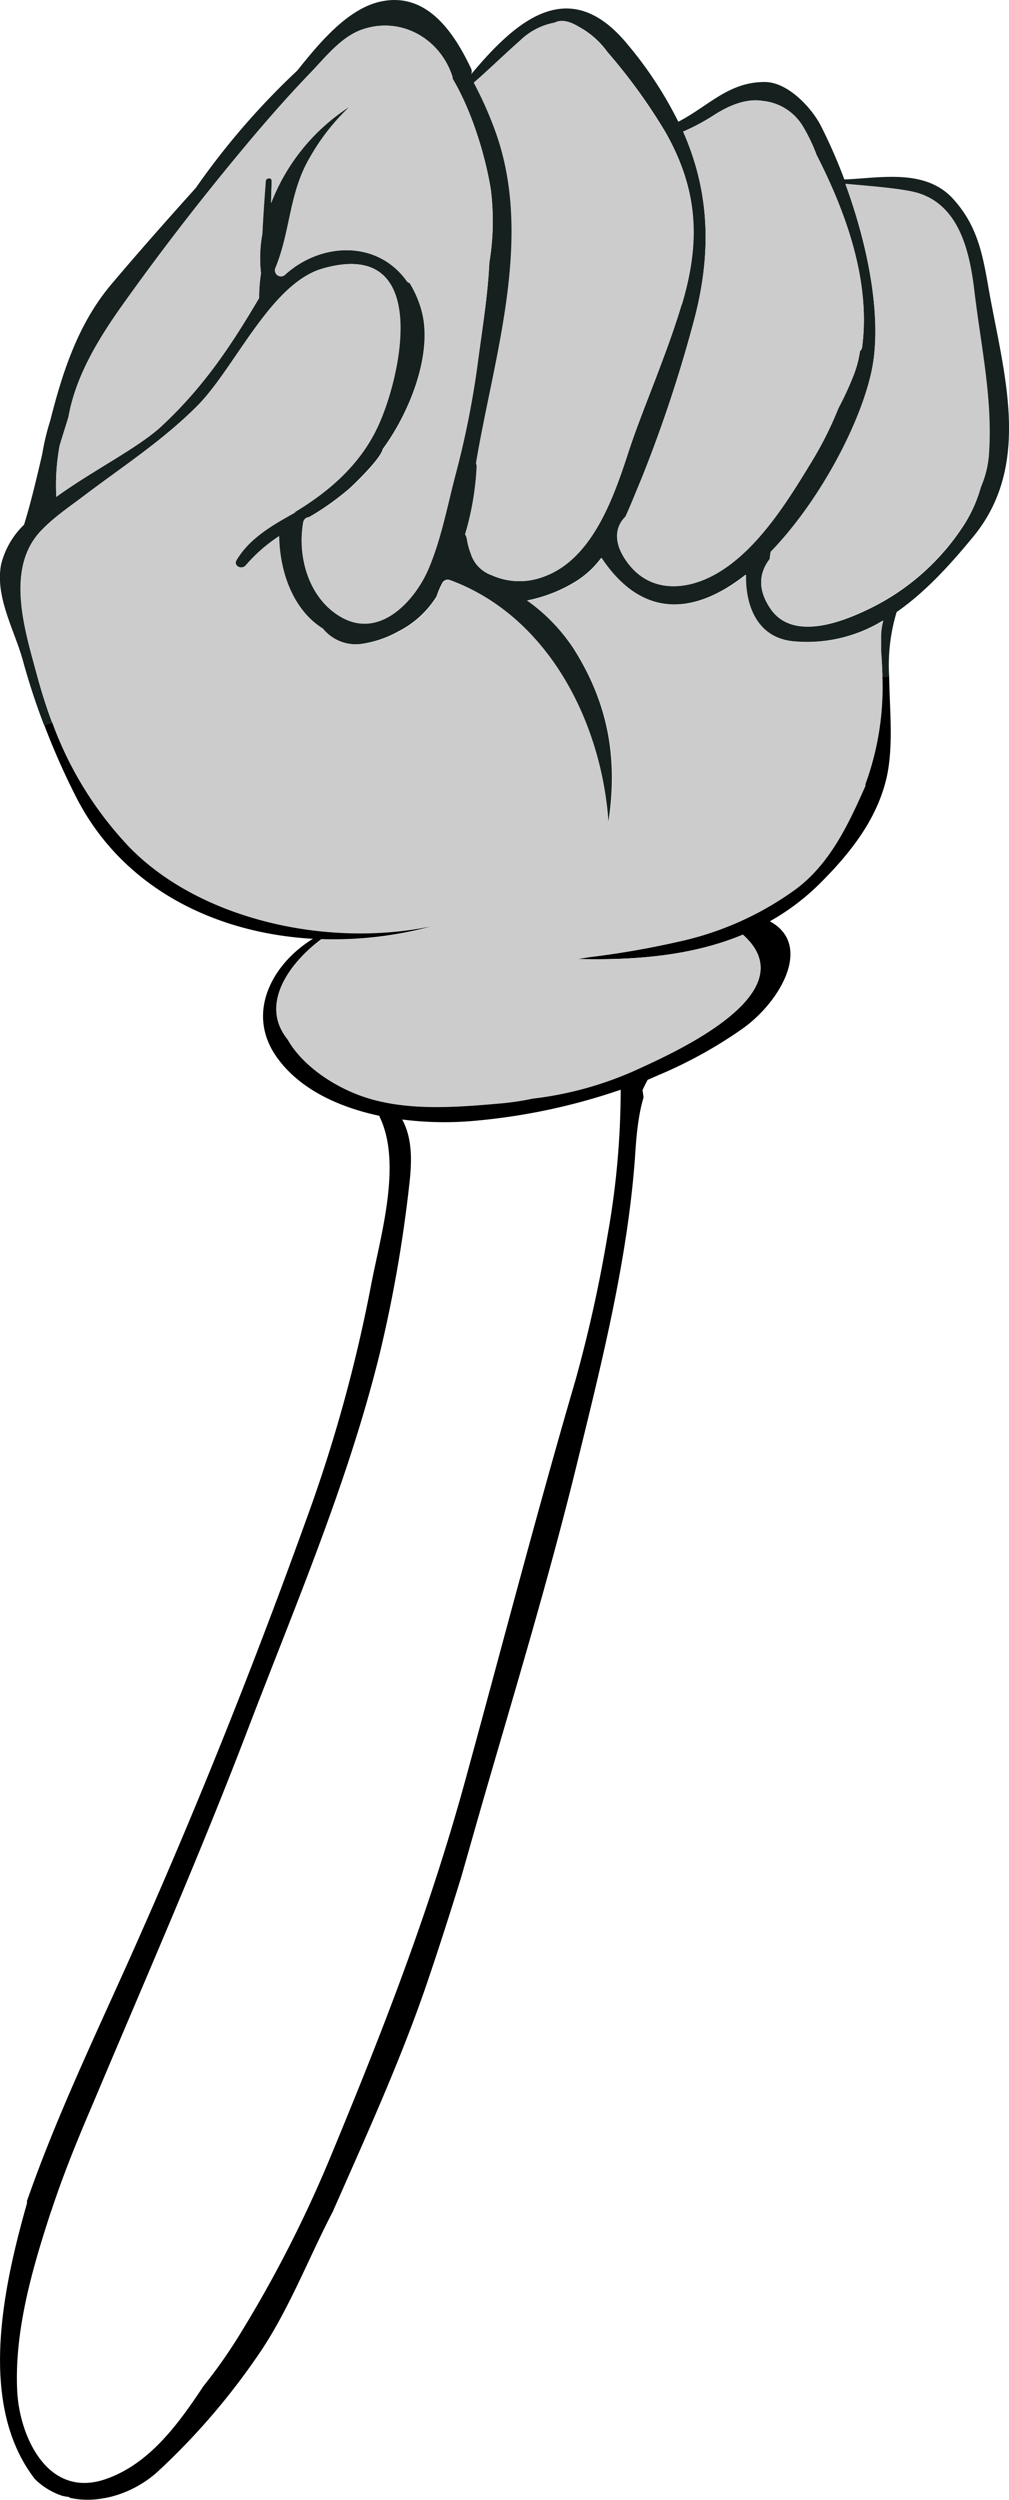 <svg xmlns="http://www.w3.org/2000/svg" viewBox="0 0 184.72 457.33"><defs><style>.cls-1{fill:#16211f;}.cls-2{fill:#ccc;}</style></defs><title>hand</title><g id="Layer_2" data-name="Layer 2"><g id="Layer_1-2" data-name="Layer 1"><path class="cls-1" d="M181,52.84c2.66,15.15,8.06,32-2.74,45.24-4.1,5-8.74,10.17-14.11,13.89a33.72,33.72,0,0,0-1.37,11.8h-1.23q-.06-2.37-.3-4.77c0-.88,0-1.78,0-2.68a11.43,11.43,0,0,1,.4-2.8,26.6,26.6,0,0,1-16.48,3.79c-6.57-.68-8.79-6.52-8.65-12.19-8.86,7-18.66,8.54-26.44-3.08a17.07,17.07,0,0,1-4.34,4.11,26.8,26.8,0,0,1-9.26,3.7,33.09,33.09,0,0,1,8.49,8.76c6.46,10.15,8.18,20.36,6.38,32-1.19-18.46-11-37.9-29-44.5a1.13,1.13,0,0,0-1.42.62,13.16,13.16,0,0,0-1,2.36,17.56,17.56,0,0,1-7.07,6.45,19.39,19.39,0,0,1-6.26,2.19A7.88,7.88,0,0,1,59.05,115c-5.16-3.19-7.88-9.86-8-16.89A28.65,28.65,0,0,0,45,103.41c-.74.89-2.36.17-1.72-.93,2.44-4.08,6.6-6.4,10.72-8.71v-.1c6.17-3.74,11.59-8.42,14.85-15,4.45-8.91,10.51-35.32-9.76-29.55-9.55,2.7-16.1,18.25-23,25.15-6.36,6.37-13.62,11.06-20.76,16.46-2.74,2.08-5.63,4-8,6.55-6.42,7-2.67,18.38-.55,26.28.78,2.9,1.68,5.77,2.74,8.59l-1.46.5c-1.49-3.88-2.79-7.86-3.87-11.81-1.55-5.6-5.09-11.56-4-17.52A15.07,15.07,0,0,1,4.4,96c1.29-4.16,2.3-8.5,3.32-12.88a45.76,45.76,0,0,1,1.49-6.22C11.46,68,14.32,59.24,20.3,52.11c5.07-6,10.3-11.9,15.56-17.75A136.18,136.18,0,0,1,54.43,12.9C58.64,7.62,63.71,1.61,69.65.29c8.46-1.85,13.45,5.6,16.61,12.29a1.29,1.29,0,0,1,0,1c8.32-9.95,18-18.32,28.58-5.52a71.25,71.25,0,0,1,9.34,14.21C129.69,19.44,133.33,15,140,15c4.22,0,8.57,4.69,10.27,8a96.33,96.33,0,0,1,4.31,9.83s0,0,0,0c6.65-.25,15-2.12,20.12,3.79C179,41.5,179.91,46.61,181,52.84Zm0,30.54c.76-10.23-1.45-20-2.64-30-.8-6.63-2.47-15.64-10.31-18-2.71-.83-9.2-1.31-13.27-1.68,3.81,10.39,6.39,22.52,5.16,32S150.91,90.85,141.1,101c0,.42-.12.84-.16,1.29-1.91,2.44-2.31,5.41,0,8.91,3.87,6,12.61,2.83,17.52.51a42.84,42.84,0,0,0,18.31-16.13,25.91,25.91,0,0,0,2.82-6.52A17.43,17.43,0,0,0,181,83.38ZM157.83,63.54c1.58-12-2.85-24.46-8.32-35.17A31.83,31.83,0,0,0,146.92,23a9.62,9.62,0,0,0-7.19-4.53c-2.4-.41-5.3.22-8.88,2.49a38.64,38.64,0,0,1-5.79,3.11c4.71,10.67,5.46,21.91,1.83,35.14a249.49,249.49,0,0,1-9.47,28.4c-.87,2.1-1.82,4.51-2.92,6.9-2.46,2.45-1.79,5.79.77,8.92,4.13,5.06,10.56,4.53,15.81,1.56,7.4-4.2,12.95-13.07,17.19-20a65.72,65.72,0,0,0,5.23-10.32,57,57,0,0,0,2.85-6.2,20.41,20.41,0,0,0,1.1-4.26A1,1,0,0,0,157.83,63.54Zm-33-7.81c3.44-11.51,3-20.9-2.94-31.46a102.49,102.49,0,0,0-10.7-14.78,15.49,15.49,0,0,0-5.21-4.59c-1.65-1-3.18-1.4-4.41-.76a12.22,12.22,0,0,0-6.34,3.3c-2.87,2.52-5.58,5.19-8.45,7.68a69,69,0,0,1,3.82,8.52c7,18.86.44,39.66-3,58.76-.14.76-.28,1.58-.41,2.36a1.56,1.56,0,0,1,.12.64,52.09,52.09,0,0,1-2.14,12.34,2.1,2.1,0,0,1,.33.88c.1.58.23,1.13.36,1.62a1.62,1.62,0,0,1,.06.17,7.32,7.32,0,0,0,.36,1l0,.07A6.13,6.13,0,0,0,90,105.23a12.41,12.41,0,0,0,9.5.29c9.11-3.23,13-15,15.62-23C116.8,77.41,119,72.11,121,66.73,122.37,63.11,123.67,59.45,124.79,55.73ZM89.59,48a46,46,0,0,0,.25-13.42c-.77-4.84-3-13.5-7-20.22a1.42,1.42,0,0,0,0-.29C80.68,7.2,73.61,3,66.49,5.33c-3.89,1.26-6.81,5-9.52,7.84-4.71,4.89-9.14,10-13.46,15.23-7.46,9-14.61,18.28-21.35,27.77C17.85,62.26,13.8,69,12.52,76.35c-.54,1.72-1.08,3.43-1.6,5.15a39.88,39.88,0,0,0-.61,9.4C17,86.06,25.16,82,29.42,78.09c7.78-7.18,12.85-14.79,18-23.57A30,30,0,0,1,47.78,50,24.79,24.79,0,0,1,48,42.81c.16-3.22.38-6.45.63-9.68,0-.59,1.12-.73,1.09-.06,0,1.35-.07,2.71-.1,4.07A36.71,36.71,0,0,1,64,19.52a39.55,39.55,0,0,0-7.27,9.29c-3.86,6.53-3.51,13.51-6.34,20.28a1.11,1.11,0,0,0,1.73,1.24c6.52-6,16.92-6.5,22.34,1.09a.93.93,0,0,0,.54.37,19.74,19.74,0,0,1,2.07,4.68c2.34,7.76-1.89,18.71-7,25.67-.4,1.82-5.21,6.39-6,7.13a48.57,48.57,0,0,1-7.49,5.33,1.12,1.12,0,0,0-.92.56,0,0,0,0,1,0,0s0,0,0,0a1.17,1.17,0,0,0-.14.35c-1.15,6.33,1,14.06,7,17.42,7.07,3.94,13.37-3.09,15.84-8.76,2.38-5.47,3.51-11.63,5-17.37a165.38,165.38,0,0,0,4.06-20.35C88.29,60.21,89.3,54.1,89.59,48Z"/><path class="cls-2" d="M178.4,53.34c1.19,10.08,3.4,19.81,2.64,30a17.43,17.43,0,0,1-1.48,5.67,25.91,25.91,0,0,1-2.82,6.52,42.84,42.84,0,0,1-18.31,16.13c-4.91,2.32-13.65,5.48-17.52-.51-2.28-3.5-1.88-6.47,0-8.91,0-.45.11-.87.16-1.29,9.81-10.14,17.66-25.91,18.88-35.33s-1.35-21.64-5.16-32c4.07.37,10.56.85,13.27,1.68C175.93,37.7,177.6,46.71,178.4,53.34Z"/><path d="M162.78,123.77c.1,6.34.83,13-.52,18.72-1.81,7.55-6.66,13.65-12.08,19.06a42.83,42.83,0,0,1-9.24,7c7.89,4.28,2,14.65-5,19.64a82.35,82.35,0,0,1-15.2,8.42,2.57,2.57,0,0,0-.45.2c-.59.24-1.16.51-1.73.75-.33.61-.65,1.26-.94,1.9a11.42,11.42,0,0,1,.19,1.36c-1.22,3.94-1.44,9.37-1.56,10.91-1.34,18.52-6,37.25-10.43,55.27-5.12,21.05-11.44,41.88-17.47,62.71-1.32,4.57-2.61,9.17-3.93,13.75-2,6.47-4.06,12.92-6.25,19.35-4.78,14-11,27.64-17.25,41.81-4.55,8.71-8.2,18.44-13.88,26.55a125.06,125.06,0,0,1-18.16,21c-4.41,4-10.66,6-16.1,4.8a1.62,1.62,0,0,0-.19-.17,8.58,8.58,0,0,1-1.13-.18,12.82,12.82,0,0,1-5.07-3.08C-4,440.1.39,419.12,4.92,403.15a.81.81,0,0,0,0-.43c5.73-16.48,13.6-32.54,20.57-48.34C36.66,329.2,46.75,303.86,56.07,278a275.45,275.45,0,0,0,11.81-42.61c1.67-8.93,5.84-22.47,1.6-31.1,0,0,0-.1,0-.15-7.52-1.6-14.61-4.87-18.76-10.66-5.84-8.13-.87-17.16,6.57-21.73-17.83-1-34.95-9.23-43.47-26.16A133.34,133.34,0,0,1,8.1,132.64l1.46-.5a65.5,65.5,0,0,0,14.21,22.91c13.08,13.33,36.74,18.49,56.06,14.19a68.76,68.76,0,0,1-21,2.57c-6,4.48-11.31,12-6.2,18.31,2.55,4.52,7.89,8.3,13.39,10.31,7.89,2.85,17.1,2.14,25.31,1.42a48.58,48.58,0,0,0,6.14-.9A64,64,0,0,0,117,195.5c6.85-3.15,30.89-13.95,19-24.51-9.24,3.85-19.63,4.72-30.36,4.45,1.06-.12,2-.31,2.62-.38A157.37,157.37,0,0,0,124,172.32a56.88,56.88,0,0,0,21.51-9.56c6.37-4.67,9.78-12,12.85-18.95a.73.73,0,0,0,0-.32,51.6,51.6,0,0,0,3.12-19.71ZM111.2,226.16a151.63,151.63,0,0,0,2.43-26.8,112.87,112.87,0,0,1-27.48,5.75,61,61,0,0,1-12.52-.3c2,3.66,1.75,8.14,1.25,12.35a251.33,251.33,0,0,1-5.39,30.59C63.67,271.35,54,293.81,45.33,316.5s-18.4,44.82-27.78,67.09c-2.19,5.14-5.45,12.66-8.14,20.83-.06.17-.13.32-.18.49-3.37,10.32-6.62,21.61-6.08,32.53.4,8.25,5.61,20,16.49,16,7.83-2.84,13-10,17.42-16.62,0,0,0,0,0-.05a93.63,93.63,0,0,0,6.41-9,229.16,229.16,0,0,0,17.25-33.7c9.47-22.85,17.79-44.17,24.34-67.93,6.61-24.06,13.28-49.69,20.29-73.63A256.71,256.71,0,0,0,111.2,226.16Z"/><path class="cls-2" d="M161.55,123.78a51.6,51.6,0,0,1-3.12,19.71.73.73,0,0,1,0,.32c-3.07,6.93-6.48,14.28-12.85,18.95A56.88,56.88,0,0,1,124,172.32a157.37,157.37,0,0,1-15.74,2.74c-.57.07-1.56.26-2.62.38,10.73.27,21.12-.6,30.36-4.45,11.87,10.56-12.17,21.36-19,24.51A64,64,0,0,1,97.5,201a48.58,48.58,0,0,1-6.14.9c-8.21.72-17.42,1.43-25.31-1.42-5.5-2-10.84-5.79-13.39-10.31-5.11-6.33.16-13.83,6.2-18.31a68.76,68.76,0,0,0,21-2.57c-19.32,4.3-43-.86-56.06-14.19A65.5,65.5,0,0,1,9.56,132.14c-1.06-2.82-2-5.69-2.74-8.59-2.12-7.9-5.87-19.31.55-26.28,2.33-2.55,5.22-4.47,8-6.55,7.14-5.4,14.4-10.09,20.76-16.46,6.88-6.9,13.43-22.45,23-25.15,20.27-5.77,14.21,20.64,9.76,29.55-3.26,6.59-8.68,11.27-14.85,15v.1c-4.12,2.31-8.28,4.63-10.72,8.71-.64,1.1,1,1.82,1.72.93a28.65,28.65,0,0,1,6.08-5.31c.11,7,2.83,13.7,8,16.89a7.88,7.88,0,0,0,7.59,2.78,19.39,19.39,0,0,0,6.26-2.19A17.56,17.56,0,0,0,80,109.13a13.16,13.16,0,0,1,1-2.36,1.13,1.13,0,0,1,1.42-.62c17.95,6.6,27.79,26,29,44.5,1.8-11.67.08-21.88-6.38-32a33.09,33.09,0,0,0-8.49-8.76,26.8,26.8,0,0,0,9.26-3.7,17.07,17.07,0,0,0,4.34-4.11c7.78,11.62,17.58,10.09,26.44,3.08-.14,5.67,2.08,11.51,8.65,12.19a26.6,26.6,0,0,0,16.48-3.79,11.43,11.43,0,0,0-.4,2.8c0,.9,0,1.8,0,2.68Q161.49,121.41,161.55,123.78Z"/><path class="cls-2" d="M149.51,28.37c5.47,10.71,9.9,23.18,8.32,35.17a1,1,0,0,1-.38.66,20.41,20.41,0,0,1-1.1,4.26,57,57,0,0,1-2.85,6.2A65.72,65.72,0,0,1,148.27,85c-4.24,7-9.79,15.83-17.19,20-5.25,3-11.68,3.5-15.81-1.56-2.56-3.13-3.23-6.47-.77-8.92,1.1-2.39,2-4.8,2.92-6.9a249.49,249.49,0,0,0,9.47-28.4c3.63-13.23,2.88-24.47-1.83-35.14A38.64,38.64,0,0,0,130.85,21c3.58-2.27,6.48-2.9,8.88-2.49A9.62,9.62,0,0,1,146.92,23,31.83,31.83,0,0,1,149.51,28.37Z"/><path class="cls-2" d="M121.85,24.27c5.94,10.56,6.38,20,2.94,31.46-1.12,3.72-2.42,7.38-3.82,11-2,5.38-4.17,10.68-5.86,15.79-2.62,8-6.51,19.77-15.62,23a12.41,12.41,0,0,1-9.5-.29,6.13,6.13,0,0,1-3.75-3.72l0-.07a7.32,7.32,0,0,1-.36-1,1.62,1.62,0,0,0-.06-.17c-.13-.49-.26-1-.36-1.62a2.1,2.1,0,0,0-.33-.88A52.09,52.09,0,0,0,87.25,85.4a1.56,1.56,0,0,0-.12-.64c.13-.78.27-1.6.41-2.36,3.46-19.1,10-39.9,3-58.76a69,69,0,0,0-3.82-8.52c2.87-2.49,5.58-5.16,8.45-7.68a12.22,12.22,0,0,1,6.34-3.3c1.23-.64,2.76-.27,4.41.76a15.49,15.49,0,0,1,5.21,4.59A102.49,102.49,0,0,1,121.85,24.27Z"/><path class="cls-2" d="M89.84,34.58A46,46,0,0,1,89.59,48c-.29,6.1-1.3,12.21-2.12,18.49a165.38,165.38,0,0,1-4.06,20.35c-1.51,5.74-2.64,11.9-5,17.37-2.47,5.67-8.77,12.7-15.84,8.76-6-3.36-8.19-11.09-7-17.42a1.17,1.17,0,0,1,.14-.35s0,0,0,0a0,0,0,0,0,0,0,1.12,1.12,0,0,1,.92-.56,48.57,48.57,0,0,0,7.49-5.33c.81-.74,5.62-5.31,6-7.13,5.1-7,9.33-17.91,7-25.67A19.74,19.74,0,0,0,75,51.79a.93.93,0,0,1-.54-.37C69,43.83,58.64,44.34,52.12,50.33a1.11,1.11,0,0,1-1.73-1.24c2.83-6.77,2.48-13.75,6.34-20.28A39.55,39.55,0,0,1,64,19.52,36.71,36.71,0,0,0,49.66,37.14c0-1.36.05-2.72.1-4.07,0-.67-1.06-.53-1.09.06-.25,3.23-.47,6.46-.63,9.68A24.79,24.79,0,0,0,47.78,50a30,30,0,0,0-.33,4.53c-5.18,8.78-10.25,16.39-18,23.57C25.16,82,17,86.06,10.31,90.9a39.88,39.88,0,0,1,.61-9.4c.52-1.72,1.06-3.43,1.6-5.15C13.8,69,17.85,62.26,22.16,56.17,28.9,46.68,36.05,37.38,43.51,28.4,47.83,23.19,52.26,18.06,57,13.17c2.71-2.82,5.63-6.58,9.52-7.84C73.61,3,80.68,7.2,82.85,14.07a1.42,1.42,0,0,1,0,.29C86.81,21.08,89.07,29.74,89.84,34.58Z"/></g></g></svg>